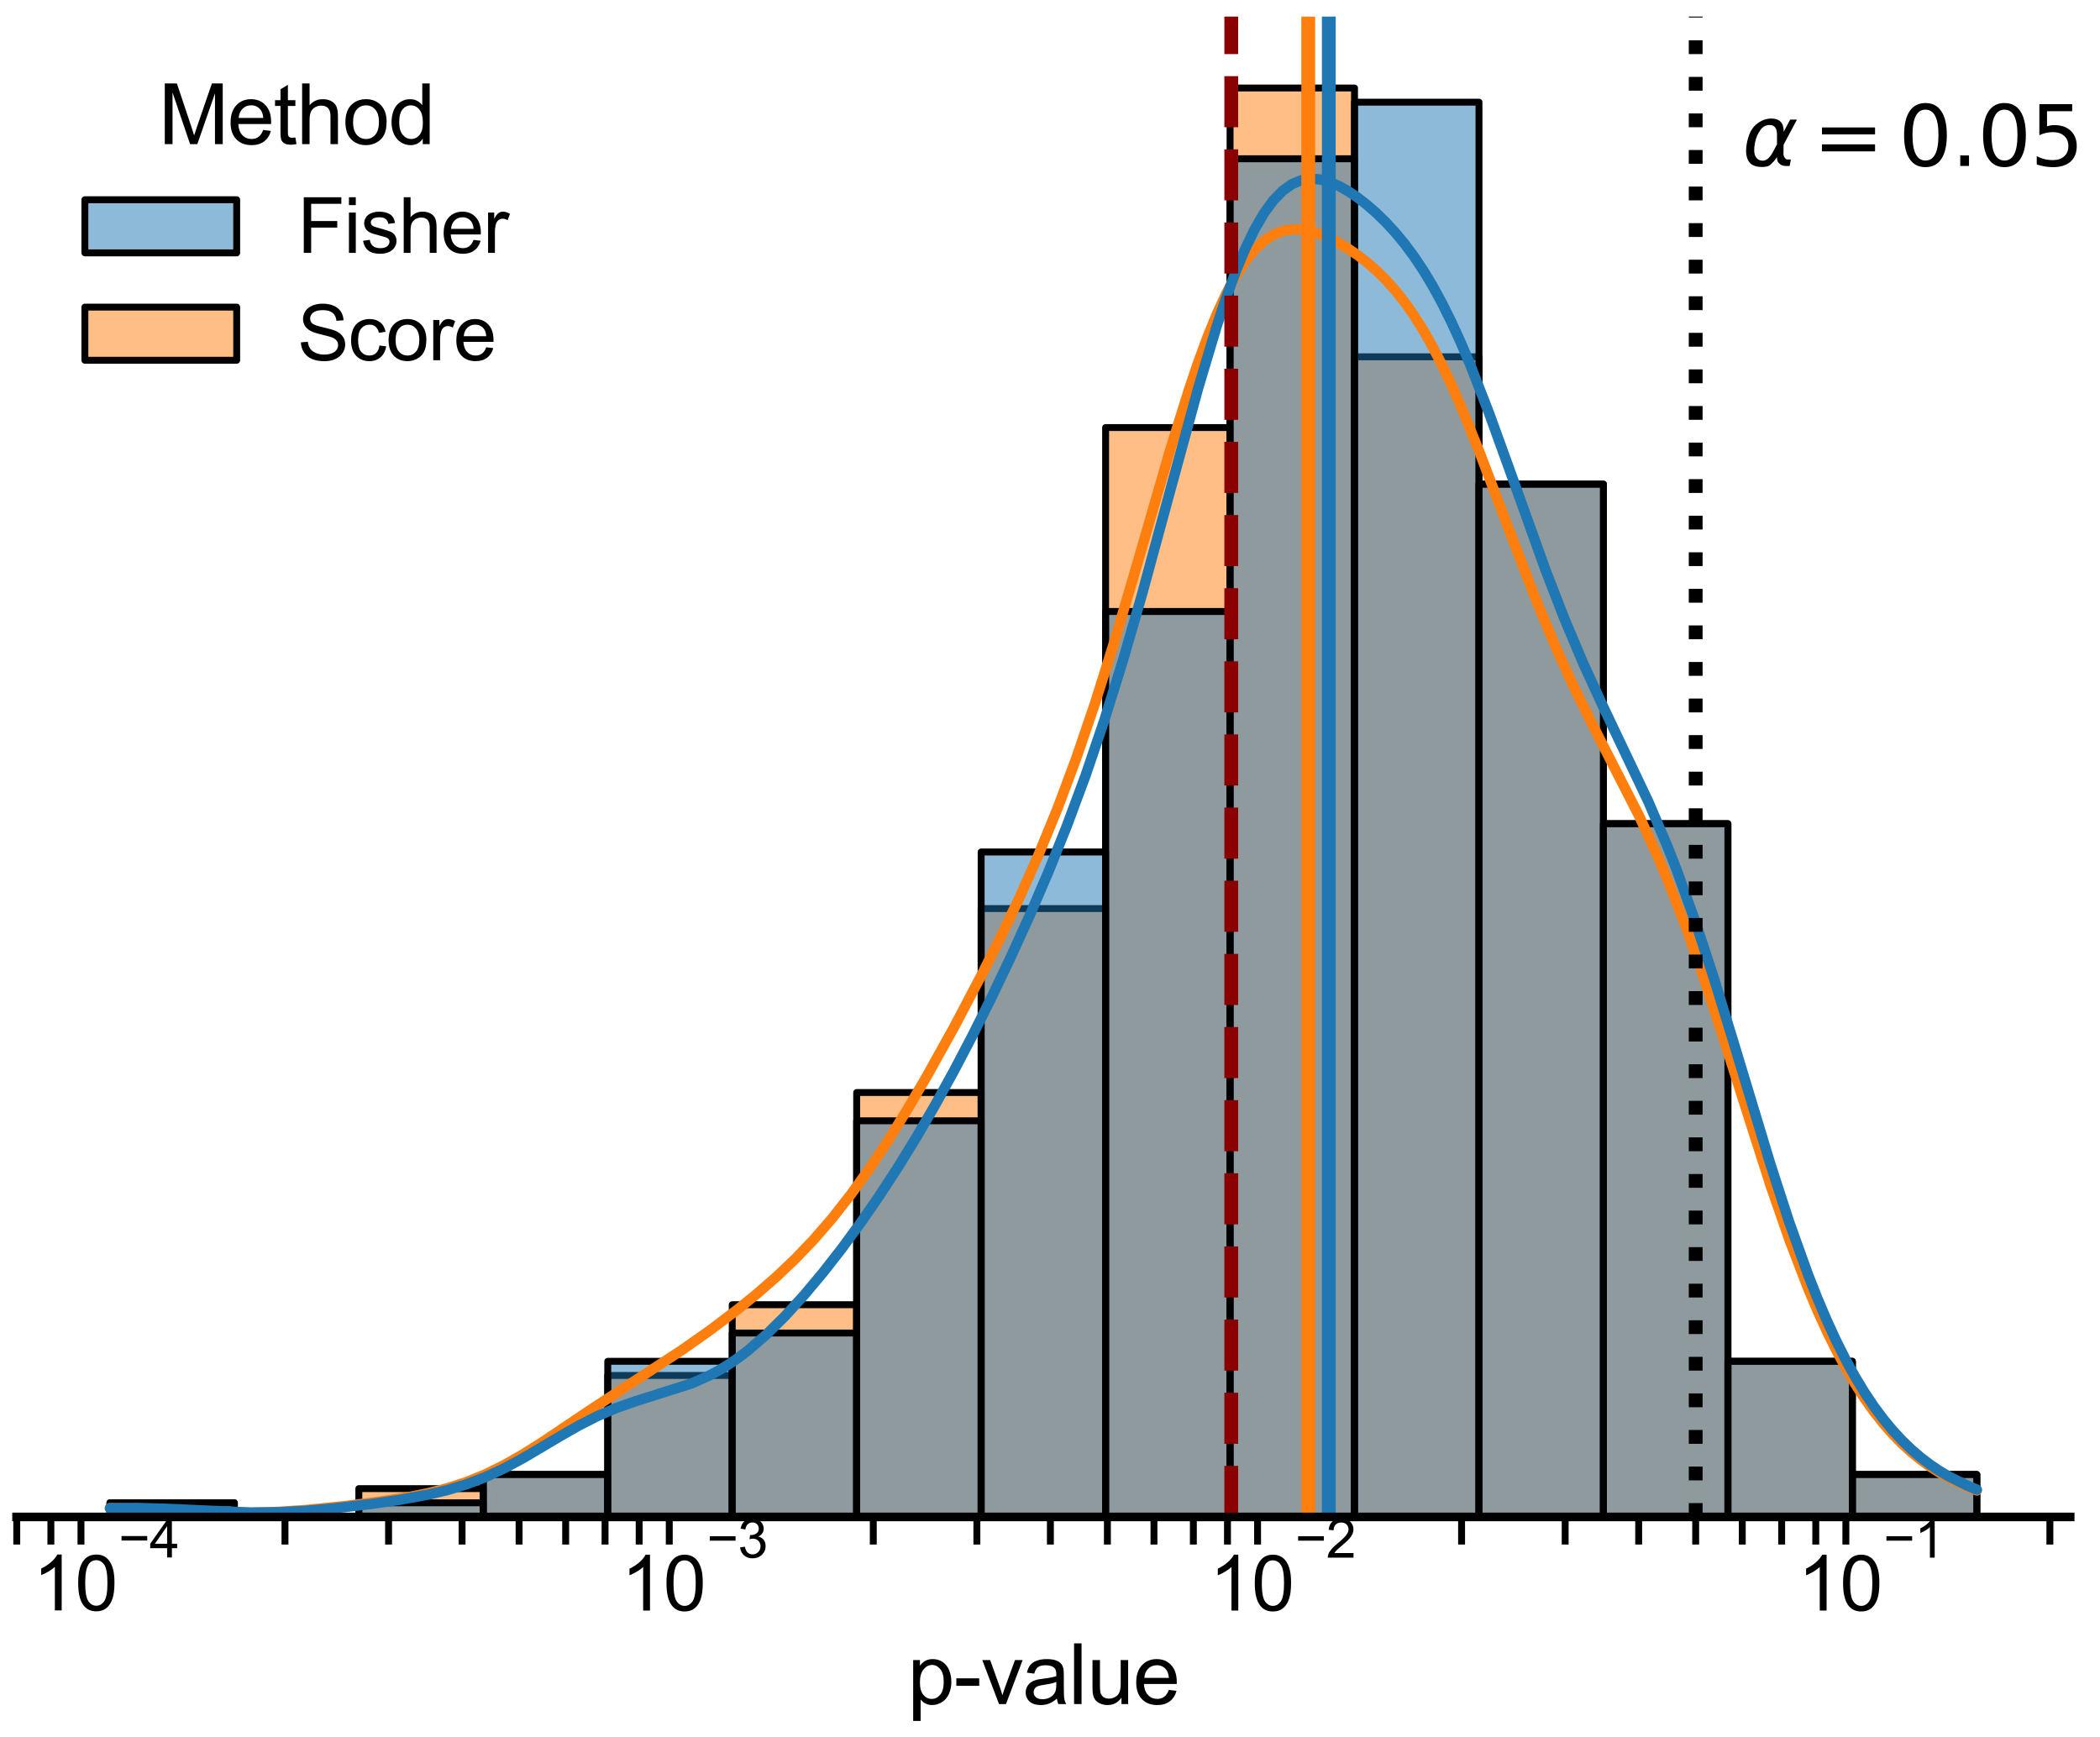 <?xml version="1.0" encoding="utf-8" standalone="no"?>
<!DOCTYPE svg PUBLIC "-//W3C//DTD SVG 1.1//EN"
  "http://www.w3.org/Graphics/SVG/1.1/DTD/svg11.dtd">
<svg xmlns:xlink="http://www.w3.org/1999/xlink" width="456.481pt" height="377.617pt" viewBox="0 0 456.481 377.617" xmlns="http://www.w3.org/2000/svg" version="1.1">
 <defs>
  <style type="text/css">*{stroke-linejoin: round; stroke-linecap: butt}</style>
 </defs>
 <g id="figure_1">
  <g id="patch_1">
   <path d="M 0 377.617 
L 456.481 377.617 
L 456.481 0 
L 0 0 
z
" style="fill: #ffffff"/>
  </g>
  <g id="axes_1">
   <g id="patch_2">
    <path d="M 3.6 329.76 
L 450 329.76 
L 450 3.6 
L 3.6 3.6 
z
" style="fill: #ffffff"/>
   </g>
   <g id="matplotlib.axis_1">
    <g id="xtick_1">
     <g id="line2d_1"/>
     <g id="text_1">
      <!-- $\mathdefault{10^{-4}}$ -->
      <g transform="translate(7.116 350.111)scale(0.165 -0.165)">
       <defs>
        <path id="ArialMT-31" d="M 2384 0 
L 1822 0 
L 1822 3584 
Q 1619 3391 1289 3197 
Q 959 3003 697 2906 
L 697 3450 
Q 1169 3672 1522 3987 
Q 1875 4303 2022 4600 
L 2384 4600 
L 2384 0 
z
" transform="scale(0.016)"/>
        <path id="ArialMT-30" d="M 266 2259 
Q 266 3072 433 3567 
Q 600 4063 929 4331 
Q 1259 4600 1759 4600 
Q 2128 4600 2406 4451 
Q 2684 4303 2865 4023 
Q 3047 3744 3150 3342 
Q 3253 2941 3253 2259 
Q 3253 1453 3087 958 
Q 2922 463 2592 192 
Q 2263 -78 1759 -78 
Q 1097 -78 719 397 
Q 266 969 266 2259 
z
M 844 2259 
Q 844 1131 1108 757 
Q 1372 384 1759 384 
Q 2147 384 2411 759 
Q 2675 1134 2675 2259 
Q 2675 3391 2411 3762 
Q 2147 4134 1753 4134 
Q 1366 4134 1134 3806 
Q 844 3388 844 2259 
z
" transform="scale(0.016)"/>
        <path id="ArialMT-2212" d="M 3381 1997 
L 356 1997 
L 356 2522 
L 3381 2522 
L 3381 1997 
z
" transform="scale(0.016)"/>
        <path id="ArialMT-34" d="M 2069 0 
L 2069 1097 
L 81 1097 
L 81 1613 
L 2172 4581 
L 2631 4581 
L 2631 1613 
L 3250 1613 
L 3250 1097 
L 2631 1097 
L 2631 0 
L 2069 0 
z
M 2069 1613 
L 2069 3678 
L 634 1613 
L 2069 1613 
z
" transform="scale(0.016)"/>
       </defs>
       <use xlink:href="#ArialMT-31" transform="translate(0 0.202)"/>
       <use xlink:href="#ArialMT-30" transform="translate(55.615 0.202)"/>
       <use xlink:href="#ArialMT-2212" transform="translate(112.973 69.895)scale(0.7)"/>
       <use xlink:href="#ArialMT-34" transform="translate(153.852 69.895)scale(0.7)"/>
      </g>
     </g>
    </g>
    <g id="xtick_2">
     <g id="line2d_2"/>
     <g id="text_2">
      <!-- $\mathdefault{10^{-3}}$ -->
      <g transform="translate(134.996 350.276)scale(0.165 -0.165)">
       <defs>
        <path id="ArialMT-33" d="M 269 1209 
L 831 1284 
Q 928 806 1161 595 
Q 1394 384 1728 384 
Q 2125 384 2398 659 
Q 2672 934 2672 1341 
Q 2672 1728 2419 1979 
Q 2166 2231 1775 2231 
Q 1616 2231 1378 2169 
L 1441 2663 
Q 1497 2656 1531 2656 
Q 1891 2656 2178 2843 
Q 2466 3031 2466 3422 
Q 2466 3731 2256 3934 
Q 2047 4138 1716 4138 
Q 1388 4138 1169 3931 
Q 950 3725 888 3313 
L 325 3413 
Q 428 3978 793 4289 
Q 1159 4600 1703 4600 
Q 2078 4600 2393 4439 
Q 2709 4278 2876 4000 
Q 3044 3722 3044 3409 
Q 3044 3113 2884 2869 
Q 2725 2625 2413 2481 
Q 2819 2388 3044 2092 
Q 3269 1797 3269 1353 
Q 3269 753 2831 336 
Q 2394 -81 1725 -81 
Q 1122 -81 723 278 
Q 325 638 269 1209 
z
" transform="scale(0.016)"/>
       </defs>
       <use xlink:href="#ArialMT-31" transform="translate(0 0.994)"/>
       <use xlink:href="#ArialMT-30" transform="translate(55.615 0.994)"/>
       <use xlink:href="#ArialMT-2212" transform="translate(112.973 70.688)scale(0.7)"/>
       <use xlink:href="#ArialMT-33" transform="translate(153.852 70.688)scale(0.7)"/>
      </g>
     </g>
    </g>
    <g id="xtick_3">
     <g id="line2d_3"/>
     <g id="text_3">
      <!-- $\mathdefault{10^{-2}}$ -->
      <g transform="translate(262.876 350.276)scale(0.165 -0.165)">
       <defs>
        <path id="ArialMT-32" d="M 3222 541 
L 3222 0 
L 194 0 
Q 188 203 259 391 
Q 375 700 629 1000 
Q 884 1300 1366 1694 
Q 2113 2306 2375 2664 
Q 2638 3022 2638 3341 
Q 2638 3675 2398 3904 
Q 2159 4134 1775 4134 
Q 1369 4134 1125 3890 
Q 881 3647 878 3216 
L 300 3275 
Q 359 3922 746 4261 
Q 1134 4600 1788 4600 
Q 2447 4600 2831 4234 
Q 3216 3869 3216 3328 
Q 3216 3053 3103 2787 
Q 2991 2522 2730 2228 
Q 2469 1934 1863 1422 
Q 1356 997 1212 845 
Q 1069 694 975 541 
L 3222 541 
z
" transform="scale(0.016)"/>
       </defs>
       <use xlink:href="#ArialMT-31" transform="translate(0 0.994)"/>
       <use xlink:href="#ArialMT-30" transform="translate(55.615 0.994)"/>
       <use xlink:href="#ArialMT-2212" transform="translate(112.973 70.688)scale(0.7)"/>
       <use xlink:href="#ArialMT-32" transform="translate(153.852 70.688)scale(0.7)"/>
      </g>
     </g>
    </g>
    <g id="xtick_4">
     <g id="line2d_4"/>
     <g id="text_4">
      <!-- $\mathdefault{10^{-1}}$ -->
      <g transform="translate(390.756 350.276)scale(0.165 -0.165)">
       <use xlink:href="#ArialMT-31" transform="translate(0 0.994)"/>
       <use xlink:href="#ArialMT-30" transform="translate(55.615 0.994)"/>
       <use xlink:href="#ArialMT-2212" transform="translate(112.973 70.688)scale(0.7)"/>
       <use xlink:href="#ArialMT-31" transform="translate(153.852 70.688)scale(0.7)"/>
      </g>
     </g>
    </g>
    <g id="xtick_5">
     <g id="line2d_5">
      <defs>
       <path id="me473a365d7" d="M 0 0 
L 0 6 
" style="stroke: #000000; stroke-width: 1.5"/>
      </defs>
      <g>
       <use xlink:href="#me473a365d7" x="3.642" y="329.76" style="stroke: #000000; stroke-width: 1.5"/>
      </g>
     </g>
    </g>
    <g id="xtick_6">
     <g id="line2d_6">
      <g>
       <use xlink:href="#me473a365d7" x="11.058" y="329.76" style="stroke: #000000; stroke-width: 1.5"/>
      </g>
     </g>
    </g>
    <g id="xtick_7">
     <g id="line2d_7">
      <g>
       <use xlink:href="#me473a365d7" x="17.6" y="329.76" style="stroke: #000000; stroke-width: 1.5"/>
      </g>
     </g>
    </g>
    <g id="xtick_8">
     <g id="line2d_8">
      <g>
       <use xlink:href="#me473a365d7" x="61.947" y="329.76" style="stroke: #000000; stroke-width: 1.5"/>
      </g>
     </g>
    </g>
    <g id="xtick_9">
     <g id="line2d_9">
      <g>
       <use xlink:href="#me473a365d7" x="84.465" y="329.76" style="stroke: #000000; stroke-width: 1.5"/>
      </g>
     </g>
    </g>
    <g id="xtick_10">
     <g id="line2d_10">
      <g>
       <use xlink:href="#me473a365d7" x="100.442" y="329.76" style="stroke: #000000; stroke-width: 1.5"/>
      </g>
     </g>
    </g>
    <g id="xtick_11">
     <g id="line2d_11">
      <g>
       <use xlink:href="#me473a365d7" x="112.835" y="329.76" style="stroke: #000000; stroke-width: 1.5"/>
      </g>
     </g>
    </g>
    <g id="xtick_12">
     <g id="line2d_12">
      <g>
       <use xlink:href="#me473a365d7" x="122.961" y="329.76" style="stroke: #000000; stroke-width: 1.5"/>
      </g>
     </g>
    </g>
    <g id="xtick_13">
     <g id="line2d_13">
      <g>
       <use xlink:href="#me473a365d7" x="131.522" y="329.76" style="stroke: #000000; stroke-width: 1.5"/>
      </g>
     </g>
    </g>
    <g id="xtick_14">
     <g id="line2d_14">
      <g>
       <use xlink:href="#me473a365d7" x="138.938" y="329.76" style="stroke: #000000; stroke-width: 1.5"/>
      </g>
     </g>
    </g>
    <g id="xtick_15">
     <g id="line2d_15">
      <g>
       <use xlink:href="#me473a365d7" x="145.48" y="329.76" style="stroke: #000000; stroke-width: 1.5"/>
      </g>
     </g>
    </g>
    <g id="xtick_16">
     <g id="line2d_16">
      <g>
       <use xlink:href="#me473a365d7" x="189.827" y="329.76" style="stroke: #000000; stroke-width: 1.5"/>
      </g>
     </g>
    </g>
    <g id="xtick_17">
     <g id="line2d_17">
      <g>
       <use xlink:href="#me473a365d7" x="212.345" y="329.76" style="stroke: #000000; stroke-width: 1.5"/>
      </g>
     </g>
    </g>
    <g id="xtick_18">
     <g id="line2d_18">
      <g>
       <use xlink:href="#me473a365d7" x="228.323" y="329.76" style="stroke: #000000; stroke-width: 1.5"/>
      </g>
     </g>
    </g>
    <g id="xtick_19">
     <g id="line2d_19">
      <g>
       <use xlink:href="#me473a365d7" x="240.715" y="329.76" style="stroke: #000000; stroke-width: 1.5"/>
      </g>
     </g>
    </g>
    <g id="xtick_20">
     <g id="line2d_20">
      <g>
       <use xlink:href="#me473a365d7" x="250.841" y="329.76" style="stroke: #000000; stroke-width: 1.5"/>
      </g>
     </g>
    </g>
    <g id="xtick_21">
     <g id="line2d_21">
      <g>
       <use xlink:href="#me473a365d7" x="259.402" y="329.76" style="stroke: #000000; stroke-width: 1.5"/>
      </g>
     </g>
    </g>
    <g id="xtick_22">
     <g id="line2d_22">
      <g>
       <use xlink:href="#me473a365d7" x="266.818" y="329.76" style="stroke: #000000; stroke-width: 1.5"/>
      </g>
     </g>
    </g>
    <g id="xtick_23">
     <g id="line2d_23">
      <g>
       <use xlink:href="#me473a365d7" x="273.36" y="329.76" style="stroke: #000000; stroke-width: 1.5"/>
      </g>
     </g>
    </g>
    <g id="xtick_24">
     <g id="line2d_24">
      <g>
       <use xlink:href="#me473a365d7" x="317.707" y="329.76" style="stroke: #000000; stroke-width: 1.5"/>
      </g>
     </g>
    </g>
    <g id="xtick_25">
     <g id="line2d_25">
      <g>
       <use xlink:href="#me473a365d7" x="340.225" y="329.76" style="stroke: #000000; stroke-width: 1.5"/>
      </g>
     </g>
    </g>
    <g id="xtick_26">
     <g id="line2d_26">
      <g>
       <use xlink:href="#me473a365d7" x="356.203" y="329.76" style="stroke: #000000; stroke-width: 1.5"/>
      </g>
     </g>
    </g>
    <g id="xtick_27">
     <g id="line2d_27">
      <g>
       <use xlink:href="#me473a365d7" x="368.595" y="329.76" style="stroke: #000000; stroke-width: 1.5"/>
      </g>
     </g>
    </g>
    <g id="xtick_28">
     <g id="line2d_28">
      <g>
       <use xlink:href="#me473a365d7" x="378.721" y="329.76" style="stroke: #000000; stroke-width: 1.5"/>
      </g>
     </g>
    </g>
    <g id="xtick_29">
     <g id="line2d_29">
      <g>
       <use xlink:href="#me473a365d7" x="387.282" y="329.76" style="stroke: #000000; stroke-width: 1.5"/>
      </g>
     </g>
    </g>
    <g id="xtick_30">
     <g id="line2d_30">
      <g>
       <use xlink:href="#me473a365d7" x="394.698" y="329.76" style="stroke: #000000; stroke-width: 1.5"/>
      </g>
     </g>
    </g>
    <g id="xtick_31">
     <g id="line2d_31">
      <g>
       <use xlink:href="#me473a365d7" x="401.24" y="329.76" style="stroke: #000000; stroke-width: 1.5"/>
      </g>
     </g>
    </g>
    <g id="xtick_32">
     <g id="line2d_32">
      <g>
       <use xlink:href="#me473a365d7" x="445.587" y="329.76" style="stroke: #000000; stroke-width: 1.5"/>
      </g>
     </g>
    </g>
    <g id="text_5">
     <!-- p-value -->
     <g transform="translate(197.284 370.439)scale(0.18 -0.18)">
      <defs>
       <path id="ArialMT-70" d="M 422 -1272 
L 422 3319 
L 934 3319 
L 934 2888 
Q 1116 3141 1344 3267 
Q 1572 3394 1897 3394 
Q 2322 3394 2647 3175 
Q 2972 2956 3137 2557 
Q 3303 2159 3303 1684 
Q 3303 1175 3120 767 
Q 2938 359 2589 142 
Q 2241 -75 1856 -75 
Q 1575 -75 1351 44 
Q 1128 163 984 344 
L 984 -1272 
L 422 -1272 
z
M 931 1641 
Q 931 1000 1190 694 
Q 1450 388 1819 388 
Q 2194 388 2461 705 
Q 2728 1022 2728 1688 
Q 2728 2322 2467 2637 
Q 2206 2953 1844 2953 
Q 1484 2953 1207 2617 
Q 931 2281 931 1641 
z
" transform="scale(0.016)"/>
       <path id="ArialMT-2d" d="M 203 1375 
L 203 1941 
L 1931 1941 
L 1931 1375 
L 203 1375 
z
" transform="scale(0.016)"/>
       <path id="ArialMT-76" d="M 1344 0 
L 81 3319 
L 675 3319 
L 1388 1331 
Q 1503 1009 1600 663 
Q 1675 925 1809 1294 
L 2547 3319 
L 3125 3319 
L 1869 0 
L 1344 0 
z
" transform="scale(0.016)"/>
       <path id="ArialMT-61" d="M 2588 409 
Q 2275 144 1986 34 
Q 1697 -75 1366 -75 
Q 819 -75 525 192 
Q 231 459 231 875 
Q 231 1119 342 1320 
Q 453 1522 633 1644 
Q 813 1766 1038 1828 
Q 1203 1872 1538 1913 
Q 2219 1994 2541 2106 
Q 2544 2222 2544 2253 
Q 2544 2597 2384 2738 
Q 2169 2928 1744 2928 
Q 1347 2928 1158 2789 
Q 969 2650 878 2297 
L 328 2372 
Q 403 2725 575 2942 
Q 747 3159 1072 3276 
Q 1397 3394 1825 3394 
Q 2250 3394 2515 3294 
Q 2781 3194 2906 3042 
Q 3031 2891 3081 2659 
Q 3109 2516 3109 2141 
L 3109 1391 
Q 3109 606 3145 398 
Q 3181 191 3288 0 
L 2700 0 
Q 2613 175 2588 409 
z
M 2541 1666 
Q 2234 1541 1622 1453 
Q 1275 1403 1131 1340 
Q 988 1278 909 1158 
Q 831 1038 831 891 
Q 831 666 1001 516 
Q 1172 366 1500 366 
Q 1825 366 2078 508 
Q 2331 650 2450 897 
Q 2541 1088 2541 1459 
L 2541 1666 
z
" transform="scale(0.016)"/>
       <path id="ArialMT-6c" d="M 409 0 
L 409 4581 
L 972 4581 
L 972 0 
L 409 0 
z
" transform="scale(0.016)"/>
       <path id="ArialMT-75" d="M 2597 0 
L 2597 488 
Q 2209 -75 1544 -75 
Q 1250 -75 995 37 
Q 741 150 617 320 
Q 494 491 444 738 
Q 409 903 409 1263 
L 409 3319 
L 972 3319 
L 972 1478 
Q 972 1038 1006 884 
Q 1059 663 1231 536 
Q 1403 409 1656 409 
Q 1909 409 2131 539 
Q 2353 669 2445 892 
Q 2538 1116 2538 1541 
L 2538 3319 
L 3100 3319 
L 3100 0 
L 2597 0 
z
" transform="scale(0.016)"/>
       <path id="ArialMT-65" d="M 2694 1069 
L 3275 997 
Q 3138 488 2766 206 
Q 2394 -75 1816 -75 
Q 1088 -75 661 373 
Q 234 822 234 1631 
Q 234 2469 665 2931 
Q 1097 3394 1784 3394 
Q 2450 3394 2872 2941 
Q 3294 2488 3294 1666 
Q 3294 1616 3291 1516 
L 816 1516 
Q 847 969 1125 678 
Q 1403 388 1819 388 
Q 2128 388 2347 550 
Q 2566 713 2694 1069 
z
M 847 1978 
L 2700 1978 
Q 2663 2397 2488 2606 
Q 2219 2931 1791 2931 
Q 1403 2931 1139 2672 
Q 875 2413 847 1978 
z
" transform="scale(0.016)"/>
      </defs>
      <use xlink:href="#ArialMT-70"/>
      <use xlink:href="#ArialMT-2d" x="55.615"/>
      <use xlink:href="#ArialMT-76" x="88.916"/>
      <use xlink:href="#ArialMT-61" x="138.916"/>
      <use xlink:href="#ArialMT-6c" x="194.531"/>
      <use xlink:href="#ArialMT-75" x="216.748"/>
      <use xlink:href="#ArialMT-65" x="272.363"/>
     </g>
    </g>
   </g>
   <g id="matplotlib.axis_2"/>
   <g id="patch_3">
    <path d="M 23.891 329.76 
L 50.945 329.76 
L 50.945 326.684 
L 23.891 326.684 
z
" clip-path="url(#p3ff97dfc4d)" style="fill: #ff7f0e; fill-opacity: 0.5; stroke: #000000; stroke-width: 1.5; stroke-linejoin: miter"/>
   </g>
   <g id="patch_4">
    <path d="M 50.945 329.76 
L 78 329.76 
L 78 329.76 
L 50.945 329.76 
z
" clip-path="url(#p3ff97dfc4d)" style="fill: #ff7f0e; fill-opacity: 0.5; stroke: #000000; stroke-width: 1.5; stroke-linejoin: miter"/>
   </g>
   <g id="patch_5">
    <path d="M 78 329.76 
L 105.055 329.76 
L 105.055 323.609 
L 78 323.609 
z
" clip-path="url(#p3ff97dfc4d)" style="fill: #ff7f0e; fill-opacity: 0.5; stroke: #000000; stroke-width: 1.5; stroke-linejoin: miter"/>
   </g>
   <g id="patch_6">
    <path d="M 105.055 329.76 
L 132.109 329.76 
L 132.109 320.533 
L 105.055 320.533 
z
" clip-path="url(#p3ff97dfc4d)" style="fill: #ff7f0e; fill-opacity: 0.5; stroke: #000000; stroke-width: 1.5; stroke-linejoin: miter"/>
   </g>
   <g id="patch_7">
    <path d="M 132.109 329.76 
L 159.164 329.76 
L 159.164 299.005 
L 132.109 299.005 
z
" clip-path="url(#p3ff97dfc4d)" style="fill: #ff7f0e; fill-opacity: 0.5; stroke: #000000; stroke-width: 1.5; stroke-linejoin: miter"/>
   </g>
   <g id="patch_8">
    <path d="M 159.164 329.76 
L 186.218 329.76 
L 186.218 283.627 
L 159.164 283.627 
z
" clip-path="url(#p3ff97dfc4d)" style="fill: #ff7f0e; fill-opacity: 0.5; stroke: #000000; stroke-width: 1.5; stroke-linejoin: miter"/>
   </g>
   <g id="patch_9">
    <path d="M 186.218 329.76 
L 213.273 329.76 
L 213.273 237.494 
L 186.218 237.494 
z
" clip-path="url(#p3ff97dfc4d)" style="fill: #ff7f0e; fill-opacity: 0.5; stroke: #000000; stroke-width: 1.5; stroke-linejoin: miter"/>
   </g>
   <g id="patch_10">
    <path d="M 213.273 329.76 
L 240.327 329.76 
L 240.327 197.512 
L 213.273 197.512 
z
" clip-path="url(#p3ff97dfc4d)" style="fill: #ff7f0e; fill-opacity: 0.5; stroke: #000000; stroke-width: 1.5; stroke-linejoin: miter"/>
   </g>
   <g id="patch_11">
    <path d="M 240.327 329.76 
L 267.382 329.76 
L 267.382 92.944 
L 240.327 92.944 
z
" clip-path="url(#p3ff97dfc4d)" style="fill: #ff7f0e; fill-opacity: 0.5; stroke: #000000; stroke-width: 1.5; stroke-linejoin: miter"/>
   </g>
   <g id="patch_12">
    <path d="M 267.382 329.76 
L 294.436 329.76 
L 294.436 19.131 
L 267.382 19.131 
z
" clip-path="url(#p3ff97dfc4d)" style="fill: #ff7f0e; fill-opacity: 0.5; stroke: #000000; stroke-width: 1.5; stroke-linejoin: miter"/>
   </g>
   <g id="patch_13">
    <path d="M 294.436 329.76 
L 321.491 329.76 
L 321.491 77.567 
L 294.436 77.567 
z
" clip-path="url(#p3ff97dfc4d)" style="fill: #ff7f0e; fill-opacity: 0.5; stroke: #000000; stroke-width: 1.5; stroke-linejoin: miter"/>
   </g>
   <g id="patch_14">
    <path d="M 321.491 329.76 
L 348.545 329.76 
L 348.545 105.246 
L 321.491 105.246 
z
" clip-path="url(#p3ff97dfc4d)" style="fill: #ff7f0e; fill-opacity: 0.5; stroke: #000000; stroke-width: 1.5; stroke-linejoin: miter"/>
   </g>
   <g id="patch_15">
    <path d="M 348.545 329.76 
L 375.6 329.76 
L 375.6 179.059 
L 348.545 179.059 
z
" clip-path="url(#p3ff97dfc4d)" style="fill: #ff7f0e; fill-opacity: 0.5; stroke: #000000; stroke-width: 1.5; stroke-linejoin: miter"/>
   </g>
   <g id="patch_16">
    <path d="M 375.6 329.76 
L 402.655 329.76 
L 402.655 295.929 
L 375.6 295.929 
z
" clip-path="url(#p3ff97dfc4d)" style="fill: #ff7f0e; fill-opacity: 0.5; stroke: #000000; stroke-width: 1.5; stroke-linejoin: miter"/>
   </g>
   <g id="patch_17">
    <path d="M 402.655 329.76 
L 429.709 329.76 
L 429.709 320.533 
L 402.655 320.533 
z
" clip-path="url(#p3ff97dfc4d)" style="fill: #ff7f0e; fill-opacity: 0.5; stroke: #000000; stroke-width: 1.5; stroke-linejoin: miter"/>
   </g>
   <g id="patch_18">
    <path d="M 23.891 329.76 
L 50.945 329.76 
L 50.945 326.684 
L 23.891 326.684 
z
" clip-path="url(#p3ff97dfc4d)" style="fill: #1f77b4; fill-opacity: 0.5; stroke: #000000; stroke-width: 1.5; stroke-linejoin: miter"/>
   </g>
   <g id="patch_19">
    <path d="M 50.945 329.76 
L 78 329.76 
L 78 329.76 
L 50.945 329.76 
z
" clip-path="url(#p3ff97dfc4d)" style="fill: #1f77b4; fill-opacity: 0.5; stroke: #000000; stroke-width: 1.5; stroke-linejoin: miter"/>
   </g>
   <g id="patch_20">
    <path d="M 78 329.76 
L 105.055 329.76 
L 105.055 326.684 
L 78 326.684 
z
" clip-path="url(#p3ff97dfc4d)" style="fill: #1f77b4; fill-opacity: 0.5; stroke: #000000; stroke-width: 1.5; stroke-linejoin: miter"/>
   </g>
   <g id="patch_21">
    <path d="M 105.055 329.76 
L 132.109 329.76 
L 132.109 320.533 
L 105.055 320.533 
z
" clip-path="url(#p3ff97dfc4d)" style="fill: #1f77b4; fill-opacity: 0.5; stroke: #000000; stroke-width: 1.5; stroke-linejoin: miter"/>
   </g>
   <g id="patch_22">
    <path d="M 132.109 329.76 
L 159.164 329.76 
L 159.164 295.929 
L 132.109 295.929 
z
" clip-path="url(#p3ff97dfc4d)" style="fill: #1f77b4; fill-opacity: 0.5; stroke: #000000; stroke-width: 1.5; stroke-linejoin: miter"/>
   </g>
   <g id="patch_23">
    <path d="M 159.164 329.76 
L 186.218 329.76 
L 186.218 289.778 
L 159.164 289.778 
z
" clip-path="url(#p3ff97dfc4d)" style="fill: #1f77b4; fill-opacity: 0.5; stroke: #000000; stroke-width: 1.5; stroke-linejoin: miter"/>
   </g>
   <g id="patch_24">
    <path d="M 186.218 329.76 
L 213.273 329.76 
L 213.273 243.645 
L 186.218 243.645 
z
" clip-path="url(#p3ff97dfc4d)" style="fill: #1f77b4; fill-opacity: 0.5; stroke: #000000; stroke-width: 1.5; stroke-linejoin: miter"/>
   </g>
   <g id="patch_25">
    <path d="M 213.273 329.76 
L 240.327 329.76 
L 240.327 185.21 
L 213.273 185.21 
z
" clip-path="url(#p3ff97dfc4d)" style="fill: #1f77b4; fill-opacity: 0.5; stroke: #000000; stroke-width: 1.5; stroke-linejoin: miter"/>
   </g>
   <g id="patch_26">
    <path d="M 240.327 329.76 
L 267.382 329.76 
L 267.382 132.926 
L 240.327 132.926 
z
" clip-path="url(#p3ff97dfc4d)" style="fill: #1f77b4; fill-opacity: 0.5; stroke: #000000; stroke-width: 1.5; stroke-linejoin: miter"/>
   </g>
   <g id="patch_27">
    <path d="M 267.382 329.76 
L 294.436 329.76 
L 294.436 34.509 
L 267.382 34.509 
z
" clip-path="url(#p3ff97dfc4d)" style="fill: #1f77b4; fill-opacity: 0.5; stroke: #000000; stroke-width: 1.5; stroke-linejoin: miter"/>
   </g>
   <g id="patch_28">
    <path d="M 294.436 329.76 
L 321.491 329.76 
L 321.491 22.207 
L 294.436 22.207 
z
" clip-path="url(#p3ff97dfc4d)" style="fill: #1f77b4; fill-opacity: 0.5; stroke: #000000; stroke-width: 1.5; stroke-linejoin: miter"/>
   </g>
   <g id="patch_29">
    <path d="M 321.491 329.76 
L 348.545 329.76 
L 348.545 105.246 
L 321.491 105.246 
z
" clip-path="url(#p3ff97dfc4d)" style="fill: #1f77b4; fill-opacity: 0.5; stroke: #000000; stroke-width: 1.5; stroke-linejoin: miter"/>
   </g>
   <g id="patch_30">
    <path d="M 348.545 329.76 
L 375.6 329.76 
L 375.6 179.059 
L 348.545 179.059 
z
" clip-path="url(#p3ff97dfc4d)" style="fill: #1f77b4; fill-opacity: 0.5; stroke: #000000; stroke-width: 1.5; stroke-linejoin: miter"/>
   </g>
   <g id="patch_31">
    <path d="M 375.6 329.76 
L 402.655 329.76 
L 402.655 295.929 
L 375.6 295.929 
z
" clip-path="url(#p3ff97dfc4d)" style="fill: #1f77b4; fill-opacity: 0.5; stroke: #000000; stroke-width: 1.5; stroke-linejoin: miter"/>
   </g>
   <g id="patch_32">
    <path d="M 402.655 329.76 
L 429.709 329.76 
L 429.709 320.533 
L 402.655 320.533 
z
" clip-path="url(#p3ff97dfc4d)" style="fill: #1f77b4; fill-opacity: 0.5; stroke: #000000; stroke-width: 1.5; stroke-linejoin: miter"/>
   </g>
   <g id="line2d_33">
    <path d="M 23.891 327.851 
L 30.009 327.953 
L 40.205 328.443 
L 48.362 328.791 
L 54.48 328.843 
L 60.598 328.656 
L 66.716 328.239 
L 74.873 327.411 
L 83.03 326.364 
L 89.148 325.383 
L 93.227 324.554 
L 97.305 323.508 
L 101.384 322.181 
L 105.462 320.522 
L 109.541 318.517 
L 113.62 316.196 
L 117.698 313.63 
L 127.895 306.786 
L 136.052 301.436 
L 148.287 293.442 
L 154.405 289.132 
L 160.523 284.5 
L 164.602 281.188 
L 168.68 277.637 
L 172.759 273.773 
L 176.837 269.518 
L 180.916 264.808 
L 184.995 259.608 
L 189.073 253.916 
L 193.152 247.757 
L 197.23 241.177 
L 201.309 234.227 
L 207.427 223.221 
L 213.545 211.593 
L 217.623 203.453 
L 221.702 194.886 
L 225.78 185.726 
L 229.859 175.778 
L 233.938 164.865 
L 238.016 152.891 
L 242.095 139.897 
L 246.173 126.102 
L 254.33 97.925 
L 258.409 84.802 
L 260.448 78.783 
L 262.488 73.234 
L 264.527 68.219 
L 266.566 63.791 
L 268.605 59.986 
L 270.645 56.819 
L 272.684 54.288 
L 274.723 52.37 
L 276.763 51.026 
L 278.802 50.205 
L 280.841 49.846 
L 282.88 49.882 
L 284.92 50.252 
L 286.959 50.896 
L 288.998 51.766 
L 291.038 52.829 
L 293.077 54.064 
L 295.116 55.466 
L 297.155 57.046 
L 299.195 58.825 
L 301.234 60.832 
L 303.273 63.102 
L 305.313 65.67 
L 307.352 68.564 
L 309.391 71.808 
L 311.43 75.413 
L 313.47 79.379 
L 315.509 83.691 
L 317.548 88.32 
L 321.627 98.357 
L 327.745 114.478 
L 333.863 130.366 
L 337.941 140.169 
L 342.02 149.156 
L 346.098 157.433 
L 356.295 177.381 
L 360.373 186.259 
L 362.413 191.081 
L 366.491 201.593 
L 370.57 213.217 
L 374.648 225.7 
L 384.845 257.629 
L 388.923 269.39 
L 393.002 280.011 
L 395.041 284.834 
L 397.08 289.317 
L 399.12 293.458 
L 401.159 297.263 
L 403.198 300.741 
L 405.238 303.907 
L 407.277 306.775 
L 409.316 309.364 
L 411.356 311.692 
L 413.395 313.779 
L 415.434 315.644 
L 417.473 317.306 
L 419.513 318.783 
L 421.552 320.095 
L 423.591 321.257 
L 427.67 323.201 
L 429.709 324.01 
L 429.709 324.01 
" clip-path="url(#p3ff97dfc4d)" style="fill: none; stroke: #ff7f0e; stroke-width: 2.25; stroke-linecap: round"/>
   </g>
   <g id="line2d_34">
    <path d="M 23.891 327.865 
L 30.009 327.815 
L 36.127 327.992 
L 54.48 328.804 
L 60.598 328.743 
L 66.716 328.42 
L 72.834 327.872 
L 80.991 326.896 
L 87.109 326.004 
L 93.227 324.88 
L 97.305 323.905 
L 101.384 322.669 
L 105.462 321.115 
L 109.541 319.225 
L 113.62 317.036 
L 121.777 312.203 
L 125.855 309.875 
L 129.934 307.802 
L 134.012 306.06 
L 138.091 304.631 
L 150.327 300.745 
L 154.405 298.914 
L 156.445 297.803 
L 158.484 296.548 
L 160.523 295.145 
L 162.562 293.593 
L 166.641 290.064 
L 170.72 286.02 
L 174.798 281.533 
L 178.877 276.664 
L 182.955 271.447 
L 187.034 265.892 
L 191.112 259.993 
L 195.191 253.735 
L 199.27 247.102 
L 203.348 240.083 
L 207.427 232.674 
L 211.505 224.881 
L 215.584 216.714 
L 219.662 208.166 
L 223.741 199.197 
L 227.82 189.711 
L 231.898 179.56 
L 235.977 168.563 
L 240.055 156.555 
L 244.134 143.451 
L 248.213 129.313 
L 254.33 106.799 
L 260.448 84.387 
L 264.527 70.75 
L 266.566 64.619 
L 268.605 59.06 
L 270.645 54.14 
L 272.684 49.908 
L 274.723 46.388 
L 276.763 43.585 
L 278.802 41.477 
L 280.841 40.027 
L 282.88 39.178 
L 284.92 38.864 
L 286.959 39.014 
L 288.998 39.558 
L 291.038 40.43 
L 293.077 41.575 
L 295.116 42.954 
L 297.155 44.542 
L 299.195 46.328 
L 301.234 48.32 
L 303.273 50.534 
L 305.313 52.997 
L 307.352 55.739 
L 309.391 58.791 
L 311.43 62.179 
L 313.47 65.923 
L 315.509 70.031 
L 317.548 74.496 
L 319.588 79.3 
L 323.666 89.772 
L 327.745 101.032 
L 335.902 123.77 
L 339.98 134.311 
L 344.059 143.99 
L 348.138 152.897 
L 358.334 174.334 
L 362.413 183.886 
L 364.452 189.077 
L 368.53 200.382 
L 372.609 212.841 
L 376.688 226.133 
L 384.845 253.101 
L 388.923 265.662 
L 393.002 277.037 
L 395.041 282.204 
L 397.08 287.005 
L 399.12 291.437 
L 401.159 295.505 
L 403.198 299.219 
L 405.238 302.593 
L 407.277 305.647 
L 409.316 308.398 
L 411.356 310.868 
L 413.395 313.078 
L 415.434 315.049 
L 417.473 316.801 
L 419.513 318.355 
L 421.552 319.732 
L 423.591 320.949 
L 427.67 322.976 
L 429.709 323.817 
L 429.709 323.817 
" clip-path="url(#p3ff97dfc4d)" style="fill: none; stroke: #1f77b4; stroke-width: 2.25; stroke-linecap: round"/>
   </g>
   <g id="line2d_35">
    <path d="M 288.842 329.76 
L 288.842 3.6 
" clip-path="url(#p3ff97dfc4d)" style="fill: none; stroke: #1f77b4; stroke-width: 3; stroke-linecap: round"/>
   </g>
   <g id="line2d_36">
    <path d="M 284.374 329.76 
L 284.374 3.6 
" clip-path="url(#p3ff97dfc4d)" style="fill: none; stroke: #ff7f0e; stroke-width: 3; stroke-linecap: round"/>
   </g>
   <g id="line2d_37">
    <path d="M 368.595 329.76 
L 368.595 3.6 
" clip-path="url(#p3ff97dfc4d)" style="fill: none; stroke-dasharray: 3,4.95; stroke-dashoffset: 0; stroke: #000000; stroke-width: 3"/>
   </g>
   <g id="line2d_38">
    <path d="M 267.641 329.76 
L 267.641 3.6 
" clip-path="url(#p3ff97dfc4d)" style="fill: none; stroke-dasharray: 11.1,4.8; stroke-dashoffset: 0; stroke: #8b0000; stroke-width: 3"/>
   </g>
   <g id="patch_33">
    <path d="M 3.6 329.76 
L 450 329.76 
" style="fill: none; stroke: #000000; stroke-width: 1.875; stroke-linejoin: miter; stroke-linecap: square"/>
   </g>
   <g id="text_6">
    <!-- $\alpha = 0.05$ -->
    <g transform="translate(378.721 36.216)scale(0.18 -0.18)">
     <defs>
      <path id="DejaVuSans-Oblique-3b1" d="M 2619 1628 
L 2622 2350 
Q 2625 3088 2069 3091 
Q 1653 3094 1394 2747 
Q 1069 2319 959 1747 
Q 825 1059 994 731 
Q 1169 397 1547 397 
Q 1966 397 2319 1063 
L 2619 1628 
z
M 2166 3578 
Q 3141 3594 3128 2584 
Q 3128 2584 3616 3500 
L 4128 3500 
L 3119 1603 
L 3109 919 
Q 3109 766 3194 638 
Q 3291 488 3391 488 
L 3669 488 
L 3575 0 
L 3228 0 
Q 2934 0 2722 263 
Q 2622 394 2619 669 
Q 2416 334 2066 50 
Q 1900 -81 1453 -78 
Q 722 -72 456 397 
Q 184 884 353 1747 
Q 534 2675 1009 3097 
Q 1544 3569 2166 3578 
z
" transform="scale(0.016)"/>
      <path id="DejaVuSans-3d" d="M 678 2906 
L 4684 2906 
L 4684 2381 
L 678 2381 
L 678 2906 
z
M 678 1631 
L 4684 1631 
L 4684 1100 
L 678 1100 
L 678 1631 
z
" transform="scale(0.016)"/>
      <path id="DejaVuSans-30" d="M 2034 4250 
Q 1547 4250 1301 3770 
Q 1056 3291 1056 2328 
Q 1056 1369 1301 889 
Q 1547 409 2034 409 
Q 2525 409 2770 889 
Q 3016 1369 3016 2328 
Q 3016 3291 2770 3770 
Q 2525 4250 2034 4250 
z
M 2034 4750 
Q 2819 4750 3233 4129 
Q 3647 3509 3647 2328 
Q 3647 1150 3233 529 
Q 2819 -91 2034 -91 
Q 1250 -91 836 529 
Q 422 1150 422 2328 
Q 422 3509 836 4129 
Q 1250 4750 2034 4750 
z
" transform="scale(0.016)"/>
      <path id="DejaVuSans-2e" d="M 684 794 
L 1344 794 
L 1344 0 
L 684 0 
L 684 794 
z
" transform="scale(0.016)"/>
      <path id="DejaVuSans-35" d="M 691 4666 
L 3169 4666 
L 3169 4134 
L 1269 4134 
L 1269 2991 
Q 1406 3038 1543 3061 
Q 1681 3084 1819 3084 
Q 2600 3084 3056 2656 
Q 3513 2228 3513 1497 
Q 3513 744 3044 326 
Q 2575 -91 1722 -91 
Q 1428 -91 1123 -41 
Q 819 9 494 109 
L 494 744 
Q 775 591 1075 516 
Q 1375 441 1709 441 
Q 2250 441 2565 725 
Q 2881 1009 2881 1497 
Q 2881 1984 2565 2268 
Q 2250 2553 1709 2553 
Q 1456 2553 1204 2497 
Q 953 2441 691 2322 
L 691 4666 
z
" transform="scale(0.016)"/>
     </defs>
     <use xlink:href="#DejaVuSans-Oblique-3b1" transform="translate(0 0.781)"/>
     <use xlink:href="#DejaVuSans-3d" transform="translate(85.4 0.781)"/>
     <use xlink:href="#DejaVuSans-30" transform="translate(188.672 0.781)"/>
     <use xlink:href="#DejaVuSans-2e" transform="translate(252.295 0.781)"/>
     <use xlink:href="#DejaVuSans-30" transform="translate(284.082 0.781)"/>
     <use xlink:href="#DejaVuSans-35" transform="translate(347.705 0.781)"/>
    </g>
   </g>
   <g id="legend_1">
    <g id="text_7">
     <!-- Method -->
     <g transform="translate(34.453 31.334)scale(0.18 -0.18)">
      <defs>
       <path id="ArialMT-4d" d="M 475 0 
L 475 4581 
L 1388 4581 
L 2472 1338 
Q 2622 884 2691 659 
Q 2769 909 2934 1394 
L 4031 4581 
L 4847 4581 
L 4847 0 
L 4263 0 
L 4263 3834 
L 2931 0 
L 2384 0 
L 1059 3900 
L 1059 0 
L 475 0 
z
" transform="scale(0.016)"/>
       <path id="ArialMT-74" d="M 1650 503 
L 1731 6 
Q 1494 -44 1306 -44 
Q 1000 -44 831 53 
Q 663 150 594 308 
Q 525 466 525 972 
L 525 2881 
L 113 2881 
L 113 3319 
L 525 3319 
L 525 4141 
L 1084 4478 
L 1084 3319 
L 1650 3319 
L 1650 2881 
L 1084 2881 
L 1084 941 
Q 1084 700 1114 631 
Q 1144 563 1211 522 
Q 1278 481 1403 481 
Q 1497 481 1650 503 
z
" transform="scale(0.016)"/>
       <path id="ArialMT-68" d="M 422 0 
L 422 4581 
L 984 4581 
L 984 2938 
Q 1378 3394 1978 3394 
Q 2347 3394 2619 3248 
Q 2891 3103 3008 2847 
Q 3125 2591 3125 2103 
L 3125 0 
L 2563 0 
L 2563 2103 
Q 2563 2525 2380 2717 
Q 2197 2909 1863 2909 
Q 1613 2909 1392 2779 
Q 1172 2650 1078 2428 
Q 984 2206 984 1816 
L 984 0 
L 422 0 
z
" transform="scale(0.016)"/>
       <path id="ArialMT-6f" d="M 213 1659 
Q 213 2581 725 3025 
Q 1153 3394 1769 3394 
Q 2453 3394 2887 2945 
Q 3322 2497 3322 1706 
Q 3322 1066 3130 698 
Q 2938 331 2570 128 
Q 2203 -75 1769 -75 
Q 1072 -75 642 372 
Q 213 819 213 1659 
z
M 791 1659 
Q 791 1022 1069 705 
Q 1347 388 1769 388 
Q 2188 388 2466 706 
Q 2744 1025 2744 1678 
Q 2744 2294 2464 2611 
Q 2184 2928 1769 2928 
Q 1347 2928 1069 2612 
Q 791 2297 791 1659 
z
" transform="scale(0.016)"/>
       <path id="ArialMT-64" d="M 2575 0 
L 2575 419 
Q 2259 -75 1647 -75 
Q 1250 -75 917 144 
Q 584 363 401 755 
Q 219 1147 219 1656 
Q 219 2153 384 2558 
Q 550 2963 881 3178 
Q 1213 3394 1622 3394 
Q 1922 3394 2156 3267 
Q 2391 3141 2538 2938 
L 2538 4581 
L 3097 4581 
L 3097 0 
L 2575 0 
z
M 797 1656 
Q 797 1019 1065 703 
Q 1334 388 1700 388 
Q 2069 388 2326 689 
Q 2584 991 2584 1609 
Q 2584 2291 2321 2609 
Q 2059 2928 1675 2928 
Q 1300 2928 1048 2622 
Q 797 2316 797 1656 
z
" transform="scale(0.016)"/>
      </defs>
      <use xlink:href="#ArialMT-4d"/>
      <use xlink:href="#ArialMT-65" x="83.301"/>
      <use xlink:href="#ArialMT-74" x="138.916"/>
      <use xlink:href="#ArialMT-68" x="166.699"/>
      <use xlink:href="#ArialMT-6f" x="222.314"/>
      <use xlink:href="#ArialMT-64" x="277.93"/>
     </g>
    </g>
    <g id="patch_34">
     <path d="M 18.45 54.972 
L 51.45 54.972 
L 51.45 43.422 
L 18.45 43.422 
z
" style="fill: #1f77b4; fill-opacity: 0.5; stroke: #000000; stroke-width: 1.5; stroke-linejoin: miter"/>
    </g>
    <g id="text_8">
     <!-- Fisher -->
     <g transform="translate(64.65 54.972)scale(0.165 -0.165)">
      <defs>
       <path id="ArialMT-46" d="M 525 0 
L 525 4581 
L 3616 4581 
L 3616 4041 
L 1131 4041 
L 1131 2622 
L 3281 2622 
L 3281 2081 
L 1131 2081 
L 1131 0 
L 525 0 
z
" transform="scale(0.016)"/>
       <path id="ArialMT-69" d="M 425 3934 
L 425 4581 
L 988 4581 
L 988 3934 
L 425 3934 
z
M 425 0 
L 425 3319 
L 988 3319 
L 988 0 
L 425 0 
z
" transform="scale(0.016)"/>
       <path id="ArialMT-73" d="M 197 991 
L 753 1078 
Q 800 744 1014 566 
Q 1228 388 1613 388 
Q 2000 388 2187 545 
Q 2375 703 2375 916 
Q 2375 1106 2209 1216 
Q 2094 1291 1634 1406 
Q 1016 1563 777 1677 
Q 538 1791 414 1992 
Q 291 2194 291 2438 
Q 291 2659 392 2848 
Q 494 3038 669 3163 
Q 800 3259 1026 3326 
Q 1253 3394 1513 3394 
Q 1903 3394 2198 3281 
Q 2494 3169 2634 2976 
Q 2775 2784 2828 2463 
L 2278 2388 
Q 2241 2644 2061 2787 
Q 1881 2931 1553 2931 
Q 1166 2931 1000 2803 
Q 834 2675 834 2503 
Q 834 2394 903 2306 
Q 972 2216 1119 2156 
Q 1203 2125 1616 2013 
Q 2213 1853 2448 1751 
Q 2684 1650 2818 1456 
Q 2953 1263 2953 975 
Q 2953 694 2789 445 
Q 2625 197 2315 61 
Q 2006 -75 1616 -75 
Q 969 -75 630 194 
Q 291 463 197 991 
z
" transform="scale(0.016)"/>
       <path id="ArialMT-72" d="M 416 0 
L 416 3319 
L 922 3319 
L 922 2816 
Q 1116 3169 1280 3281 
Q 1444 3394 1641 3394 
Q 1925 3394 2219 3213 
L 2025 2691 
Q 1819 2813 1613 2813 
Q 1428 2813 1281 2702 
Q 1134 2591 1072 2394 
Q 978 2094 978 1738 
L 978 0 
L 416 0 
z
" transform="scale(0.016)"/>
      </defs>
      <use xlink:href="#ArialMT-46"/>
      <use xlink:href="#ArialMT-69" x="61.084"/>
      <use xlink:href="#ArialMT-73" x="83.301"/>
      <use xlink:href="#ArialMT-68" x="133.301"/>
      <use xlink:href="#ArialMT-65" x="188.916"/>
      <use xlink:href="#ArialMT-72" x="244.531"/>
     </g>
    </g>
    <g id="patch_35">
     <path d="M 18.45 78.312 
L 51.45 78.312 
L 51.45 66.762 
L 18.45 66.762 
z
" style="fill: #ff7f0e; fill-opacity: 0.5; stroke: #000000; stroke-width: 1.5; stroke-linejoin: miter"/>
    </g>
    <g id="text_9">
     <!-- Score -->
     <g transform="translate(64.65 78.312)scale(0.165 -0.165)">
      <defs>
       <path id="ArialMT-53" d="M 288 1472 
L 859 1522 
Q 900 1178 1048 958 
Q 1197 738 1509 602 
Q 1822 466 2213 466 
Q 2559 466 2825 569 
Q 3091 672 3220 851 
Q 3350 1031 3350 1244 
Q 3350 1459 3225 1620 
Q 3100 1781 2813 1891 
Q 2628 1963 1997 2114 
Q 1366 2266 1113 2400 
Q 784 2572 623 2826 
Q 463 3081 463 3397 
Q 463 3744 659 4045 
Q 856 4347 1234 4503 
Q 1613 4659 2075 4659 
Q 2584 4659 2973 4495 
Q 3363 4331 3572 4012 
Q 3781 3694 3797 3291 
L 3216 3247 
Q 3169 3681 2898 3903 
Q 2628 4125 2100 4125 
Q 1550 4125 1298 3923 
Q 1047 3722 1047 3438 
Q 1047 3191 1225 3031 
Q 1400 2872 2139 2705 
Q 2878 2538 3153 2413 
Q 3553 2228 3743 1945 
Q 3934 1663 3934 1294 
Q 3934 928 3725 604 
Q 3516 281 3123 101 
Q 2731 -78 2241 -78 
Q 1619 -78 1198 103 
Q 778 284 539 648 
Q 300 1013 288 1472 
z
" transform="scale(0.016)"/>
       <path id="ArialMT-63" d="M 2588 1216 
L 3141 1144 
Q 3050 572 2676 248 
Q 2303 -75 1759 -75 
Q 1078 -75 664 370 
Q 250 816 250 1647 
Q 250 2184 428 2587 
Q 606 2991 970 3192 
Q 1334 3394 1763 3394 
Q 2303 3394 2647 3120 
Q 2991 2847 3088 2344 
L 2541 2259 
Q 2463 2594 2264 2762 
Q 2066 2931 1784 2931 
Q 1359 2931 1093 2626 
Q 828 2322 828 1663 
Q 828 994 1084 691 
Q 1341 388 1753 388 
Q 2084 388 2306 591 
Q 2528 794 2588 1216 
z
" transform="scale(0.016)"/>
      </defs>
      <use xlink:href="#ArialMT-53"/>
      <use xlink:href="#ArialMT-63" x="66.699"/>
      <use xlink:href="#ArialMT-6f" x="116.699"/>
      <use xlink:href="#ArialMT-72" x="172.314"/>
      <use xlink:href="#ArialMT-65" x="205.615"/>
     </g>
    </g>
   </g>
  </g>
 </g>
 <defs>
  <clipPath id="p3ff97dfc4d">
   <rect x="3.6" y="3.6" width="446.4" height="326.16"/>
  </clipPath>
 </defs>
</svg>
